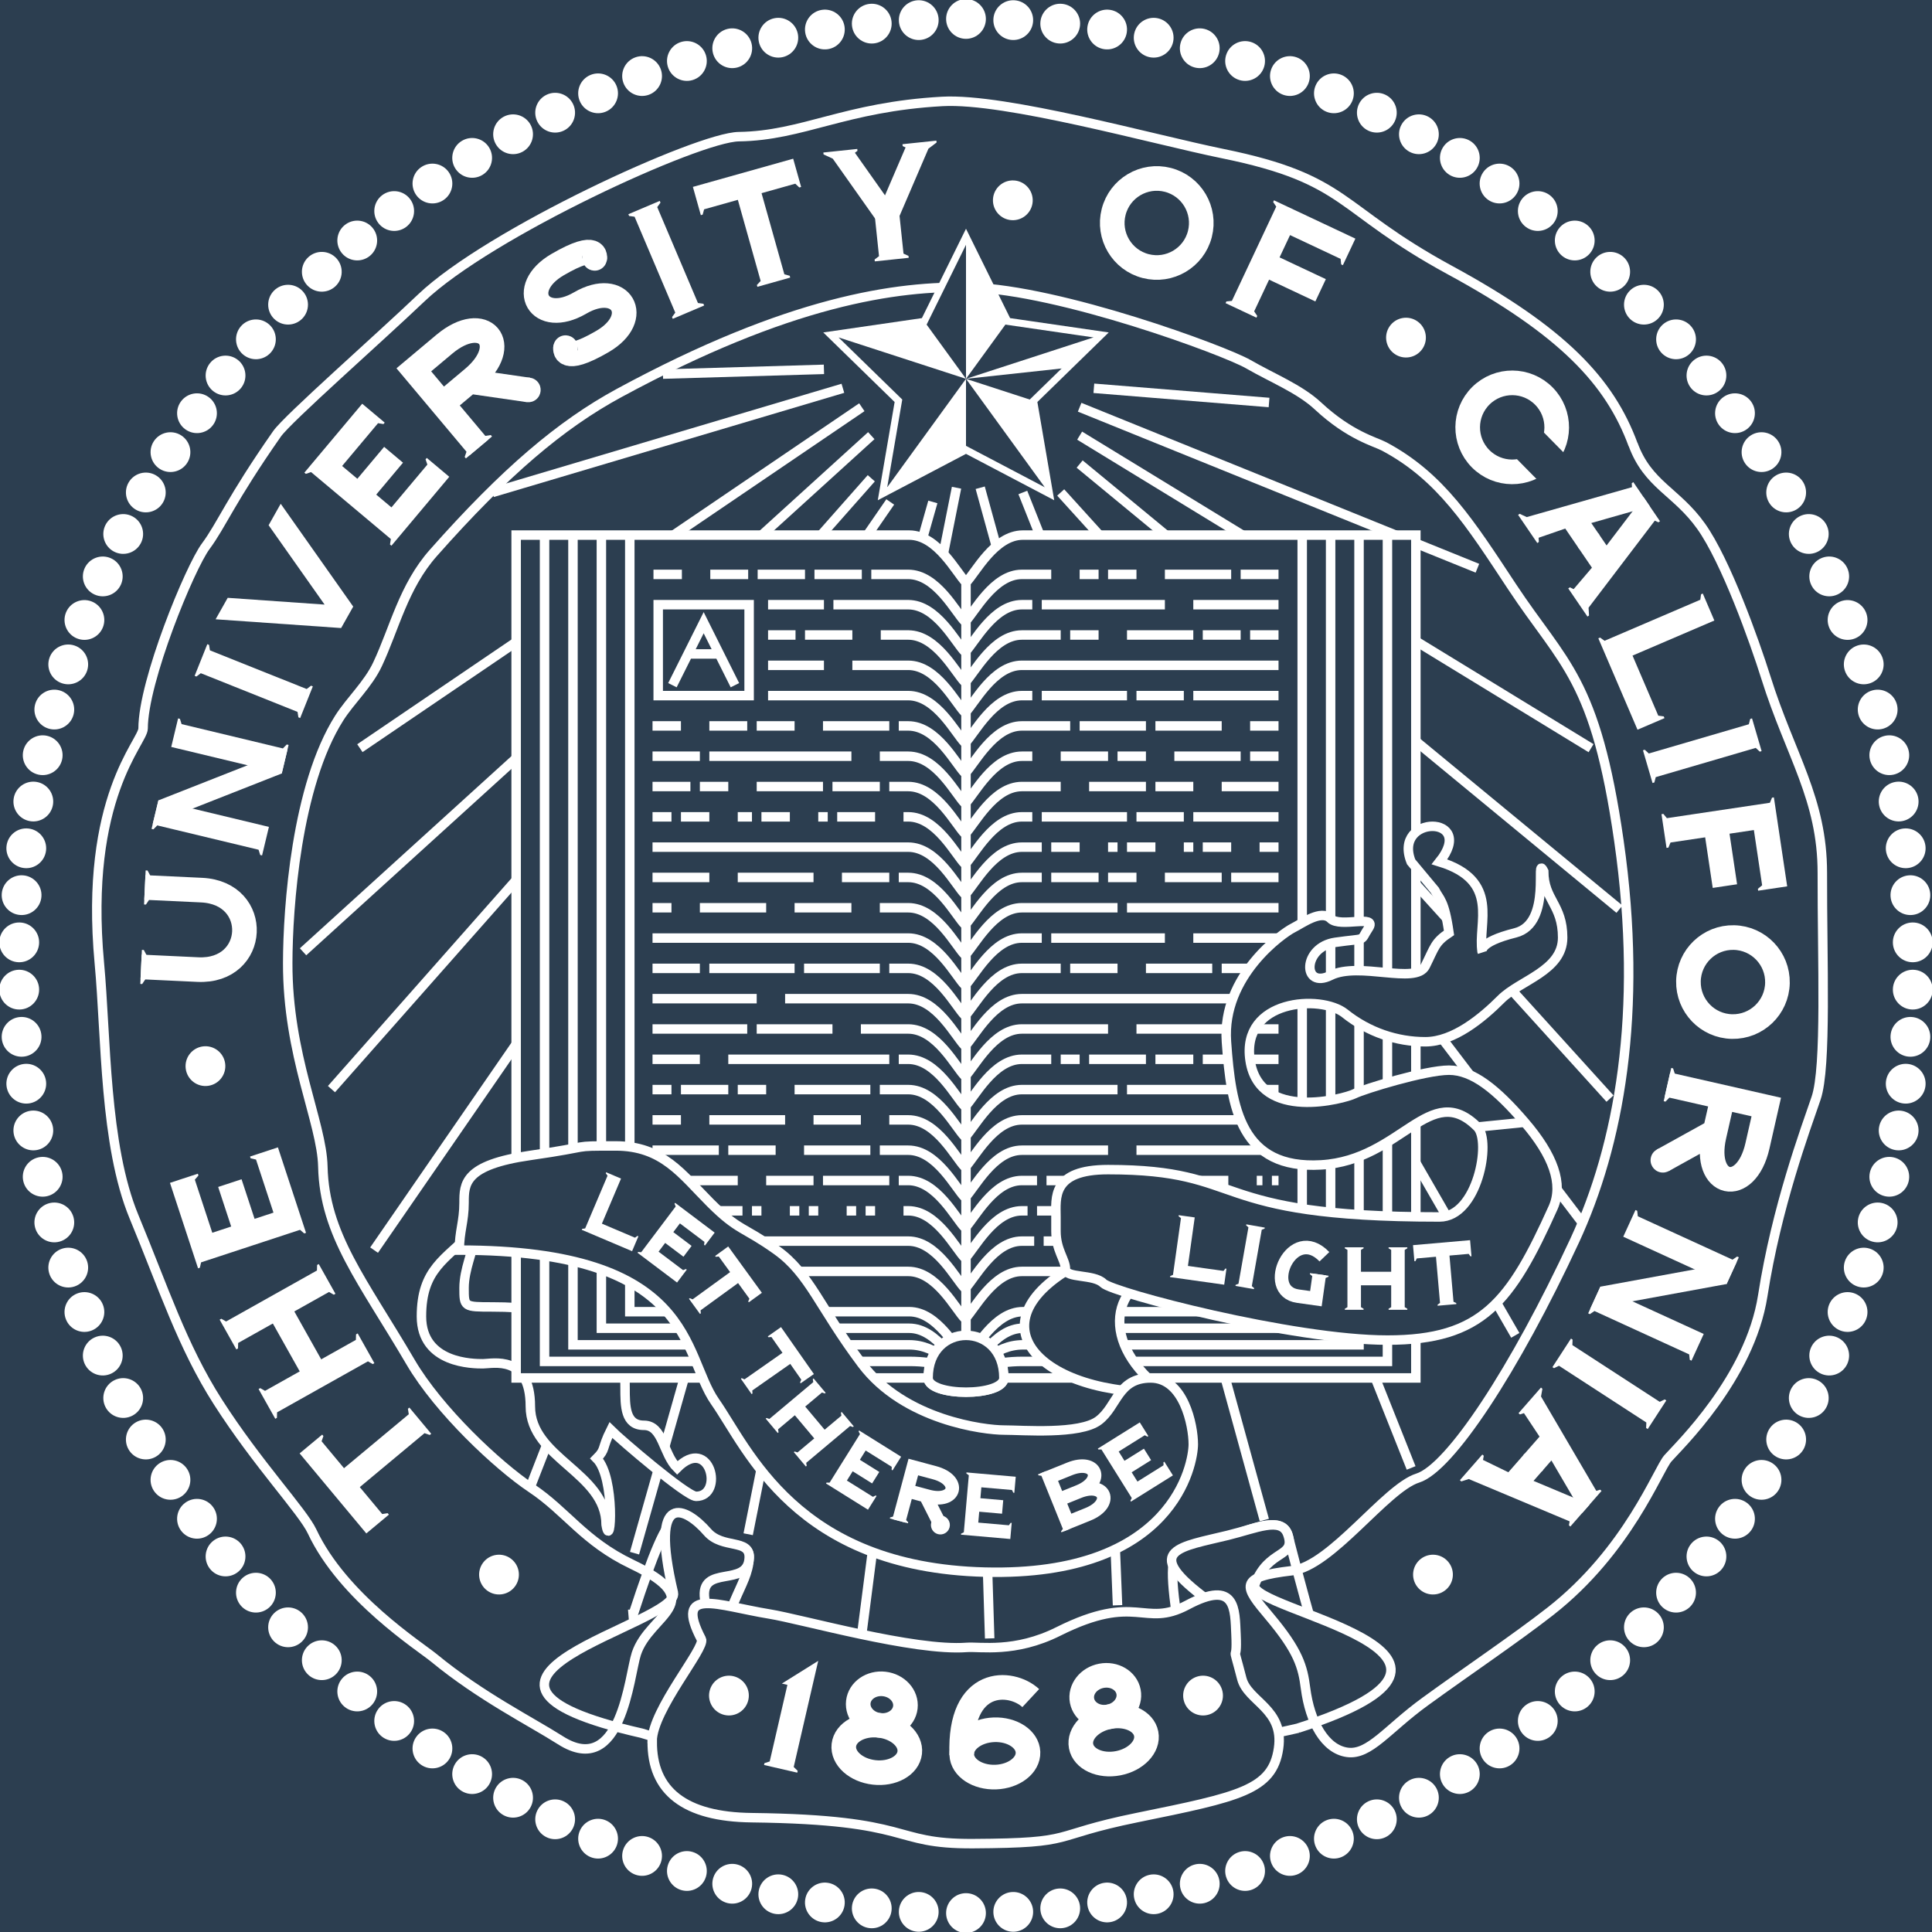 <?xml version="1.0" encoding="UTF-8"?>
<svg width="204px" height="204px" viewBox="0 0 204 204" version="1.1" xmlns="http://www.w3.org/2000/svg" xmlns:xlink="http://www.w3.org/1999/xlink">
    <title>Artboard</title>
    <g id="Artboard" stroke="none" stroke-width="1" fill="none" fill-rule="evenodd">
        <rect fill="#2C3E50" x="0" y="0" width="204" height="204"></rect>
        <g id="The_University_of_California_1868" transform="translate(-0.121, -0.1)">
            <path d="M102.121,202.1 C157.349,202.1 202.121,157.328 202.121,102.1 C202.121,96.423 201.648,90.857 200.739,85.439 C192.807,38.141 151.673,2.1 102.121,2.1 C46.892,2.1 2.121,46.872 2.121,102.1 C2.121,157.328 46.892,202.1 102.121,202.1 Z" id="Oval" fill-opacity="0" fill="#FFFFFF" fill-rule="nonzero"></path>
            <circle id="Oval" fill="#FFFFFF" fill-rule="nonzero" cx="102.121" cy="202.1" r="2.1"></circle>
            <circle id="Oval" fill="#FFFFFF" fill-rule="nonzero" transform="translate(97.131, 201.975) rotate(2.86) translate(-97.131, -201.975) " cx="97.131" cy="201.975" r="2.1"></circle>
            <circle id="Oval" fill="#FFFFFF" fill-rule="nonzero" transform="translate(92.171, 201.604) rotate(5.71) translate(-92.171, -201.604) " cx="92.171" cy="201.604" r="2.1"></circle>
            <circle id="Oval" fill="#FFFFFF" fill-rule="nonzero" transform="translate(87.219, 200.983) rotate(8.57) translate(-87.219, -200.983) " cx="87.219" cy="200.983" r="2.1"></circle>
            <circle id="Oval" fill="#FFFFFF" fill-rule="nonzero" transform="translate(82.304, 200.117) rotate(11.43) translate(-82.304, -200.117) " cx="82.304" cy="200.117" r="2.1"></circle>
            <circle id="Oval" fill="#FFFFFF" fill-rule="nonzero" transform="translate(77.438, 199.006) rotate(14.29) translate(-77.438, -199.006) " cx="77.438" cy="199.006" r="2.1"></circle>
            <circle id="Oval" fill="#FFFFFF" fill-rule="nonzero" transform="translate(72.65, 197.659) rotate(17.14) translate(-72.65, -197.659) " cx="72.65" cy="197.659" r="2.1"></circle>
            <circle id="Oval" fill="#FFFFFF" fill-rule="nonzero" transform="translate(67.919, 196.069) rotate(20) translate(-67.919, -196.069) " cx="67.919" cy="196.069" r="2.1"></circle>
            <circle id="Oval" fill="#FFFFFF" fill-rule="nonzero" transform="translate(63.273, 194.246) rotate(22.86) translate(-63.273, -194.246) " cx="63.273" cy="194.246" r="2.1"></circle>
            <circle id="Oval" fill="#FFFFFF" fill-rule="nonzero" transform="translate(58.739, 192.2) rotate(25.71) translate(-58.739, -192.2) " cx="58.739" cy="192.2" r="2.1"></circle>
            <circle id="Oval" fill="#FFFFFF" fill-rule="nonzero" transform="translate(54.297, 189.923) rotate(28.57) translate(-54.297, -189.923) " cx="54.297" cy="189.923" r="2.1"></circle>
            <circle id="Oval" fill="#FFFFFF" fill-rule="nonzero" transform="translate(49.975, 187.428) rotate(31.43) translate(-49.975, -187.428) " cx="49.975" cy="187.428" r="2.1"></circle>
            <circle id="Oval" fill="#FFFFFF" fill-rule="nonzero" transform="translate(45.782, 184.72) rotate(34.29) translate(-45.782, -184.72) " cx="45.782" cy="184.72" r="2.1"></circle>
            <circle id="Oval" fill="#FFFFFF" fill-rule="nonzero" transform="translate(41.744, 181.816) rotate(37.14) translate(-41.744, -181.816) " cx="41.744" cy="181.816" r="2.1"></circle>
            <circle id="Oval" fill="#FFFFFF" fill-rule="nonzero" transform="translate(37.842, 178.704) rotate(40) translate(-37.842, -178.704) " cx="37.842" cy="178.704" r="2.1"></circle>
            <circle id="Oval" fill="#FFFFFF" fill-rule="nonzero" transform="translate(34.1, 175.402) rotate(42.86) translate(-34.1, -175.402) " cx="34.1" cy="175.402" r="2.1"></circle>
            <circle id="Oval" fill="#FFFFFF" fill-rule="nonzero" transform="translate(30.539, 171.929) rotate(45.71) translate(-30.539, -171.929) " cx="30.539" cy="171.929" r="2.1"></circle>
            <circle id="Oval" fill="#FFFFFF" fill-rule="nonzero" transform="translate(27.144, 168.27) rotate(48.57) translate(-27.144, -168.27) " cx="27.144" cy="168.27" r="2.1"></circle>
            <circle id="Oval" fill="#FFFFFF" fill-rule="nonzero" transform="translate(23.936, 164.447) rotate(51.43) translate(-23.936, -164.447) " cx="23.936" cy="164.447" r="2.1"></circle>
            <circle id="Oval" fill="#FFFFFF" fill-rule="nonzero" transform="translate(20.922, 160.468) rotate(54.29) translate(-20.922, -160.468) " cx="20.922" cy="160.468" r="2.1"></circle>
            <circle id="Oval" fill="#FFFFFF" fill-rule="nonzero" transform="translate(18.121, 156.359) rotate(57.14) translate(-18.121, -156.359) " cx="18.121" cy="156.359" r="2.1"></circle>
            <circle id="Oval" fill="#FFFFFF" fill-rule="nonzero" transform="translate(15.518, 152.1) rotate(60) translate(-15.518, -152.1) " cx="15.518" cy="152.1" r="2.1"></circle>
            <circle id="Oval" fill="#FFFFFF" fill-rule="nonzero" transform="translate(13.131, 147.717) rotate(62.86) translate(-13.131, -147.717) " cx="13.131" cy="147.717" r="2.1"></circle>
            <circle id="Oval" fill="#FFFFFF" fill-rule="nonzero" transform="translate(10.973, 143.236) rotate(65.71) translate(-10.973, -143.236) " cx="10.973" cy="143.236" r="2.1"></circle>
            <circle id="Oval" fill="#FFFFFF" fill-rule="nonzero" transform="translate(9.034, 138.636) rotate(68.57) translate(-9.034, -138.636) " cx="9.034" cy="138.636" r="2.1"></circle>
            <circle id="Oval" fill="#FFFFFF" fill-rule="nonzero" transform="translate(7.327, 133.946) rotate(71.43) translate(-7.327, -133.946) " cx="7.327" cy="133.946" r="2.1"></circle>
            <circle id="Oval" fill="#FFFFFF" fill-rule="nonzero" transform="translate(5.856, 129.177) rotate(74.29) translate(-5.856, -129.177) " cx="5.856" cy="129.177" r="2.1"></circle>
            <circle id="Oval" fill="#FFFFFF" fill-rule="nonzero" transform="translate(4.629, 124.357) rotate(77.14) translate(-4.629, -124.357) " cx="4.629" cy="124.357" r="2.1"></circle>
            <circle id="Oval" fill="#FFFFFF" fill-rule="nonzero" transform="translate(3.64, 119.465) rotate(80) translate(-3.64, -119.465) " cx="3.64" cy="119.465" r="2.1"></circle>
            <circle id="Oval" fill="#FFFFFF" fill-rule="nonzero" transform="translate(2.896, 114.529) rotate(82.86) translate(-2.896, -114.529) " cx="2.896" cy="114.529" r="2.1"></circle>
            <circle id="Oval" fill="#FFFFFF" fill-rule="nonzero" transform="translate(2.401, 109.58) rotate(85.71) translate(-2.401, -109.58) " cx="2.401" cy="109.58" r="2.1"></circle>
            <circle id="Oval" fill="#FFFFFF" fill-rule="nonzero" transform="translate(2.152, 104.596) rotate(88.57) translate(-2.152, -104.596) " cx="2.152" cy="104.596" r="2.1"></circle>
            <circle id="Oval" fill="#FFFFFF" fill-rule="nonzero" transform="translate(2.152, 99.604) rotate(91.43) translate(-2.152, -99.604) " cx="2.152" cy="99.604" r="2.1"></circle>
            <circle id="Oval" fill="#FFFFFF" fill-rule="nonzero" transform="translate(2.401, 94.62) rotate(94.29) translate(-2.401, -94.62) " cx="2.401" cy="94.62" r="2.1"></circle>
            <circle id="Oval" fill="#FFFFFF" fill-rule="nonzero" transform="translate(2.896, 89.671) rotate(97.14) translate(-2.896, -89.671) " cx="2.896" cy="89.671" r="2.1"></circle>
            <circle id="Oval" fill="#FFFFFF" fill-rule="nonzero" transform="translate(3.64, 84.735) rotate(100) translate(-3.64, -84.735) " cx="3.64" cy="84.735" r="2.1"></circle>
            <circle id="Oval" fill="#FFFFFF" fill-rule="nonzero" transform="translate(4.629, 79.843) rotate(102.86) translate(-4.629, -79.843) " cx="4.629" cy="79.843" r="2.1"></circle>
            <circle id="Oval" fill="#FFFFFF" fill-rule="nonzero" transform="translate(5.856, 75.023) rotate(105.71) translate(-5.856, -75.023) " cx="5.856" cy="75.023" r="2.1"></circle>
            <circle id="Oval" fill="#FFFFFF" fill-rule="nonzero" transform="translate(7.327, 70.254) rotate(108.57) translate(-7.327, -70.254) " cx="7.327" cy="70.254" r="2.1"></circle>
            <circle id="Oval" fill="#FFFFFF" fill-rule="nonzero" transform="translate(9.034, 65.564) rotate(111.43) translate(-9.034, -65.564) " cx="9.034" cy="65.564" r="2.1"></circle>
            <circle id="Oval" fill="#FFFFFF" fill-rule="nonzero" transform="translate(10.973, 60.964) rotate(114.29) translate(-10.973, -60.964) " cx="10.973" cy="60.964" r="2.1"></circle>
            <circle id="Oval" fill="#FFFFFF" fill-rule="nonzero" transform="translate(13.131, 56.483) rotate(117.14) translate(-13.131, -56.483) " cx="13.131" cy="56.483" r="2.1"></circle>
            <circle id="Oval" fill="#FFFFFF" fill-rule="nonzero" transform="translate(15.518, 52.1) rotate(120) translate(-15.518, -52.1) " cx="15.518" cy="52.1" r="2.1"></circle>
            <circle id="Oval" fill="#FFFFFF" fill-rule="nonzero" transform="translate(18.121, 47.841) rotate(122.86) translate(-18.121, -47.841) " cx="18.121" cy="47.841" r="2.1"></circle>
            <circle id="Oval" fill="#FFFFFF" fill-rule="nonzero" transform="translate(20.922, 43.732) rotate(125.71) translate(-20.922, -43.732) " cx="20.922" cy="43.732" r="2.1"></circle>
            <circle id="Oval" fill="#FFFFFF" fill-rule="nonzero" transform="translate(23.936, 39.753) rotate(128.57) translate(-23.936, -39.753) " cx="23.936" cy="39.753" r="2.1"></circle>
            <circle id="Oval" fill="#FFFFFF" fill-rule="nonzero" transform="translate(27.144, 35.93) rotate(131.43) translate(-27.144, -35.93) " cx="27.144" cy="35.93" r="2.1"></circle>
            <circle id="Oval" fill="#FFFFFF" fill-rule="nonzero" transform="translate(30.539, 32.271) rotate(134.29) translate(-30.539, -32.271) " cx="30.539" cy="32.271" r="2.1"></circle>
            <circle id="Oval" fill="#FFFFFF" fill-rule="nonzero" transform="translate(34.1, 28.798) rotate(137.14) translate(-34.1, -28.798) " cx="34.1" cy="28.798" r="2.1"></circle>
            <circle id="Oval" fill="#FFFFFF" fill-rule="nonzero" transform="translate(37.842, 25.496) rotate(140) translate(-37.842, -25.496) " cx="37.842" cy="25.496" r="2.1"></circle>
            <circle id="Oval" fill="#FFFFFF" fill-rule="nonzero" transform="translate(41.744, 22.384) rotate(142.86) translate(-41.744, -22.384) " cx="41.744" cy="22.384" r="2.1"></circle>
            <circle id="Oval" fill="#FFFFFF" fill-rule="nonzero" transform="translate(45.782, 19.48) rotate(145.71) translate(-45.782, -19.48) " cx="45.782" cy="19.48" r="2.1"></circle>
            <circle id="Oval" fill="#FFFFFF" fill-rule="nonzero" transform="translate(49.975, 16.772) rotate(148.57) translate(-49.975, -16.772) " cx="49.975" cy="16.772" r="2.1"></circle>
            <circle id="Oval" fill="#FFFFFF" fill-rule="nonzero" transform="translate(54.297, 14.277) rotate(151.43) translate(-54.297, -14.277) " cx="54.297" cy="14.277" r="2.1"></circle>
            <circle id="Oval" fill="#FFFFFF" fill-rule="nonzero" transform="translate(58.739, 12) rotate(154.29) translate(-58.739, -12) " cx="58.739" cy="12" r="2.1"></circle>
            <circle id="Oval" fill="#FFFFFF" fill-rule="nonzero" transform="translate(63.273, 9.954) rotate(157.14) translate(-63.273, -9.954) " cx="63.273" cy="9.954" r="2.1"></circle>
            <circle id="Oval" fill="#FFFFFF" fill-rule="nonzero" transform="translate(67.919, 8.131) rotate(160) translate(-67.919, -8.131) " cx="67.919" cy="8.131" r="2.1"></circle>
            <circle id="Oval" fill="#FFFFFF" fill-rule="nonzero" transform="translate(72.65, 6.541) rotate(162.86) translate(-72.65, -6.541) " cx="72.65" cy="6.541" r="2.1"></circle>
            <circle id="Oval" fill="#FFFFFF" fill-rule="nonzero" transform="translate(77.438, 5.194) rotate(165.71) translate(-77.438, -5.194) " cx="77.438" cy="5.194" r="2.1"></circle>
            <circle id="Oval" fill="#FFFFFF" fill-rule="nonzero" transform="translate(82.304, 4.083) rotate(168.57) translate(-82.304, -4.083) " cx="82.304" cy="4.083" r="2.1"></circle>
            <circle id="Oval" fill="#FFFFFF" fill-rule="nonzero" transform="translate(87.219, 3.217) rotate(171.43) translate(-87.219, -3.217) " cx="87.219" cy="3.217" r="2.1"></circle>
            <circle id="Oval" fill="#FFFFFF" fill-rule="nonzero" transform="translate(92.171, 2.596) rotate(174.29) translate(-92.171, -2.596) " cx="92.171" cy="2.596" r="2.1"></circle>
            <circle id="Oval" fill="#FFFFFF" fill-rule="nonzero" transform="translate(97.131, 2.225) rotate(177.14) translate(-97.131, -2.225) " cx="97.131" cy="2.225" r="2.1"></circle>
            <circle id="Oval" fill="#FFFFFF" fill-rule="nonzero" transform="translate(102.121, 2.1) rotate(180) translate(-102.121, -2.1) " cx="102.121" cy="2.1" r="2.1"></circle>
            <circle id="Oval" fill="#FFFFFF" fill-rule="nonzero" transform="translate(107.11, 2.225) rotate(-177.14) translate(-107.11, -2.225) " cx="107.11" cy="2.225" r="2.1"></circle>
            <circle id="Oval" fill="#FFFFFF" fill-rule="nonzero" transform="translate(112.07, 2.596) rotate(-174.29) translate(-112.07, -2.596) " cx="112.07" cy="2.596" r="2.1"></circle>
            <circle id="Oval" fill="#FFFFFF" fill-rule="nonzero" transform="translate(117.022, 3.217) rotate(-171.43) translate(-117.022, -3.217) " cx="117.022" cy="3.217" r="2.1"></circle>
            <circle id="Oval" fill="#FFFFFF" fill-rule="nonzero" transform="translate(121.938, 4.083) rotate(-168.57) translate(-121.938, -4.083) " cx="121.938" cy="4.083" r="2.1"></circle>
            <circle id="Oval" fill="#FFFFFF" fill-rule="nonzero" transform="translate(126.804, 5.194) rotate(-165.71) translate(-126.804, -5.194) " cx="126.804" cy="5.194" r="2.1"></circle>
            <circle id="Oval" fill="#FFFFFF" fill-rule="nonzero" transform="translate(131.591, 6.541) rotate(-162.86) translate(-131.591, -6.541) " cx="131.591" cy="6.541" r="2.1"></circle>
            <circle id="Oval" fill="#FFFFFF" fill-rule="nonzero" transform="translate(136.323, 8.131) rotate(-160) translate(-136.323, -8.131) " cx="136.323" cy="8.131" r="2.1"></circle>
            <circle id="Oval" fill="#FFFFFF" fill-rule="nonzero" transform="translate(140.969, 9.954) rotate(-157.14) translate(-140.969, -9.954) " cx="140.969" cy="9.954" r="2.1"></circle>
            <circle id="Oval" fill="#FFFFFF" fill-rule="nonzero" transform="translate(145.502, 12) rotate(-154.29) translate(-145.502, -12) " cx="145.502" cy="12" r="2.1"></circle>
            <circle id="Oval" fill="#FFFFFF" fill-rule="nonzero" transform="translate(149.944, 14.277) rotate(-151.43) translate(-149.944, -14.277) " cx="149.944" cy="14.277" r="2.1"></circle>
            <circle id="Oval" fill="#FFFFFF" fill-rule="nonzero" transform="translate(154.266, 16.772) rotate(-148.57) translate(-154.266, -16.772) " cx="154.266" cy="16.772" r="2.1"></circle>
            <circle id="Oval" fill="#FFFFFF" fill-rule="nonzero" transform="translate(158.459, 19.48) rotate(-145.71) translate(-158.459, -19.48) " cx="158.459" cy="19.48" r="2.1"></circle>
            <circle id="Oval" fill="#FFFFFF" fill-rule="nonzero" transform="translate(162.497, 22.384) rotate(-142.86) translate(-162.497, -22.384) " cx="162.497" cy="22.384" r="2.1"></circle>
            <circle id="Oval" fill="#FFFFFF" fill-rule="nonzero" transform="translate(166.399, 25.496) rotate(-140) translate(-166.399, -25.496) " cx="166.399" cy="25.496" r="2.1"></circle>
            <circle id="Oval" fill="#FFFFFF" fill-rule="nonzero" transform="translate(170.142, 28.798) rotate(-137.14) translate(-170.142, -28.798) " cx="170.142" cy="28.798" r="2.1"></circle>
            <circle id="Oval" fill="#FFFFFF" fill-rule="nonzero" transform="translate(173.702, 32.271) rotate(-134.29) translate(-173.702, -32.271) " cx="173.702" cy="32.271" r="2.1"></circle>
            <circle id="Oval" fill="#FFFFFF" fill-rule="nonzero" transform="translate(177.097, 35.93) rotate(-131.43) translate(-177.097, -35.93) " cx="177.097" cy="35.93" r="2.1"></circle>
            <circle id="Oval" fill="#FFFFFF" fill-rule="nonzero" transform="translate(180.305, 39.753) rotate(-128.57) translate(-180.305, -39.753) " cx="180.305" cy="39.753" r="2.1"></circle>
            <circle id="Oval" fill="#FFFFFF" fill-rule="nonzero" transform="translate(183.319, 43.732) rotate(-125.71) translate(-183.319, -43.732) " cx="183.319" cy="43.732" r="2.1"></circle>
            <circle id="Oval" fill="#FFFFFF" fill-rule="nonzero" transform="translate(186.12, 47.841) rotate(-122.86) translate(-186.12, -47.841) " cx="186.12" cy="47.841" r="2.1"></circle>
            <circle id="Oval" fill="#FFFFFF" fill-rule="nonzero" transform="translate(188.723, 52.1) rotate(-120) translate(-188.723, -52.1) " cx="188.723" cy="52.1" r="2.1"></circle>
            <circle id="Oval" fill="#FFFFFF" fill-rule="nonzero" transform="translate(191.11, 56.483) rotate(-117.14) translate(-191.11, -56.483) " cx="191.11" cy="56.483" r="2.1"></circle>
            <circle id="Oval" fill="#FFFFFF" fill-rule="nonzero" transform="translate(193.268, 60.964) rotate(-114.29) translate(-193.268, -60.964) " cx="193.268" cy="60.964" r="2.1"></circle>
            <circle id="Oval" fill="#FFFFFF" fill-rule="nonzero" transform="translate(195.207, 65.564) rotate(-111.43) translate(-195.207, -65.564) " cx="195.207" cy="65.564" r="2.1"></circle>
            <circle id="Oval" fill="#FFFFFF" fill-rule="nonzero" transform="translate(196.914, 70.254) rotate(-108.57) translate(-196.914, -70.254) " cx="196.914" cy="70.254" r="2.1"></circle>
            <circle id="Oval" fill="#FFFFFF" fill-rule="nonzero" transform="translate(198.385, 75.023) rotate(-105.71) translate(-198.385, -75.023) " cx="198.385" cy="75.023" r="2.1"></circle>
            <circle id="Oval" fill="#FFFFFF" fill-rule="nonzero" transform="translate(199.612, 79.843) rotate(-102.86) translate(-199.612, -79.843) " cx="199.612" cy="79.843" r="2.1"></circle>
            <circle id="Oval" fill="#FFFFFF" fill-rule="nonzero" transform="translate(200.601, 84.735) rotate(-100) translate(-200.601, -84.735) " cx="200.601" cy="84.735" r="2.1"></circle>
            <circle id="Oval" fill="#FFFFFF" fill-rule="nonzero" transform="translate(201.345, 89.671) rotate(-97.14) translate(-201.345, -89.671) " cx="201.345" cy="89.671" r="2.1"></circle>
            <circle id="Oval" fill="#FFFFFF" fill-rule="nonzero" transform="translate(201.84, 94.62) rotate(-94.29) translate(-201.84, -94.62) " cx="201.84" cy="94.62" r="2.1"></circle>
            <circle id="Oval" fill="#FFFFFF" fill-rule="nonzero" transform="translate(202.089, 99.604) rotate(-91.43) translate(-202.089, -99.604) " cx="202.089" cy="99.604" r="2.1"></circle>
            <circle id="Oval" fill="#FFFFFF" fill-rule="nonzero" transform="translate(202.089, 104.596) rotate(-88.57) translate(-202.089, -104.596) " cx="202.089" cy="104.596" r="2.1"></circle>
            <circle id="Oval" fill="#FFFFFF" fill-rule="nonzero" transform="translate(201.84, 109.58) rotate(-85.71) translate(-201.84, -109.58) " cx="201.84" cy="109.58" r="2.1"></circle>
            <circle id="Oval" fill="#FFFFFF" fill-rule="nonzero" transform="translate(201.345, 114.529) rotate(-82.86) translate(-201.345, -114.529) " cx="201.345" cy="114.529" r="2.1"></circle>
            <circle id="Oval" fill="#FFFFFF" fill-rule="nonzero" transform="translate(200.601, 119.465) rotate(-80) translate(-200.601, -119.465) " cx="200.601" cy="119.465" r="2.1"></circle>
            <circle id="Oval" fill="#FFFFFF" fill-rule="nonzero" transform="translate(199.612, 124.357) rotate(-77.14) translate(-199.612, -124.357) " cx="199.612" cy="124.357" r="2.1"></circle>
            <circle id="Oval" fill="#FFFFFF" fill-rule="nonzero" transform="translate(198.385, 129.177) rotate(-74.29) translate(-198.385, -129.177) " cx="198.385" cy="129.177" r="2.1"></circle>
            <circle id="Oval" fill="#FFFFFF" fill-rule="nonzero" transform="translate(196.914, 133.946) rotate(-71.43) translate(-196.914, -133.946) " cx="196.914" cy="133.946" r="2.1"></circle>
            <circle id="Oval" fill="#FFFFFF" fill-rule="nonzero" transform="translate(195.207, 138.636) rotate(-68.57) translate(-195.207, -138.636) " cx="195.207" cy="138.636" r="2.1"></circle>
            <circle id="Oval" fill="#FFFFFF" fill-rule="nonzero" transform="translate(193.268, 143.236) rotate(-65.71) translate(-193.268, -143.236) " cx="193.268" cy="143.236" r="2.1"></circle>
            <circle id="Oval" fill="#FFFFFF" fill-rule="nonzero" transform="translate(191.11, 147.717) rotate(-62.86) translate(-191.11, -147.717) " cx="191.11" cy="147.717" r="2.1"></circle>
            <circle id="Oval" fill="#FFFFFF" fill-rule="nonzero" transform="translate(188.723, 152.1) rotate(-60) translate(-188.723, -152.1) " cx="188.723" cy="152.1" r="2.1"></circle>
            <circle id="Oval" fill="#FFFFFF" fill-rule="nonzero" transform="translate(186.12, 156.359) rotate(-57.14) translate(-186.12, -156.359) " cx="186.12" cy="156.359" r="2.1"></circle>
            <circle id="Oval" fill="#FFFFFF" fill-rule="nonzero" transform="translate(183.319, 160.468) rotate(-54.29) translate(-183.319, -160.468) " cx="183.319" cy="160.468" r="2.1"></circle>
            <circle id="Oval" fill="#FFFFFF" fill-rule="nonzero" transform="translate(180.305, 164.447) rotate(-51.43) translate(-180.305, -164.447) " cx="180.305" cy="164.447" r="2.1"></circle>
            <circle id="Oval" fill="#FFFFFF" fill-rule="nonzero" transform="translate(177.097, 168.27) rotate(-48.57) translate(-177.097, -168.27) " cx="177.097" cy="168.27" r="2.1"></circle>
            <circle id="Oval" fill="#FFFFFF" fill-rule="nonzero" transform="translate(173.702, 171.929) rotate(-45.71) translate(-173.702, -171.929) " cx="173.702" cy="171.929" r="2.1"></circle>
            <circle id="Oval" fill="#FFFFFF" fill-rule="nonzero" transform="translate(170.142, 175.402) rotate(-42.86) translate(-170.142, -175.402) " cx="170.142" cy="175.402" r="2.1"></circle>
            <circle id="Oval" fill="#FFFFFF" fill-rule="nonzero" transform="translate(166.399, 178.704) rotate(-40) translate(-166.399, -178.704) " cx="166.399" cy="178.704" r="2.1"></circle>
            <circle id="Oval" fill="#FFFFFF" fill-rule="nonzero" transform="translate(162.497, 181.816) rotate(-37.14) translate(-162.497, -181.816) " cx="162.497" cy="181.816" r="2.1"></circle>
            <circle id="Oval" fill="#FFFFFF" fill-rule="nonzero" transform="translate(158.459, 184.72) rotate(-34.29) translate(-158.459, -184.72) " cx="158.459" cy="184.72" r="2.1"></circle>
            <circle id="Oval" fill="#FFFFFF" fill-rule="nonzero" transform="translate(154.266, 187.428) rotate(-31.43) translate(-154.266, -187.428) " cx="154.266" cy="187.428" r="2.1"></circle>
            <circle id="Oval" fill="#FFFFFF" fill-rule="nonzero" transform="translate(149.944, 189.923) rotate(-28.57) translate(-149.944, -189.923) " cx="149.944" cy="189.923" r="2.1"></circle>
            <circle id="Oval" fill="#FFFFFF" fill-rule="nonzero" transform="translate(145.502, 192.2) rotate(-25.71) translate(-145.502, -192.2) " cx="145.502" cy="192.2" r="2.1"></circle>
            <circle id="Oval" fill="#FFFFFF" fill-rule="nonzero" transform="translate(140.969, 194.246) rotate(-22.86) translate(-140.969, -194.246) " cx="140.969" cy="194.246" r="2.1"></circle>
            <circle id="Oval" fill="#FFFFFF" fill-rule="nonzero" transform="translate(136.323, 196.069) rotate(-20) translate(-136.323, -196.069) " cx="136.323" cy="196.069" r="2.1"></circle>
            <circle id="Oval" fill="#FFFFFF" fill-rule="nonzero" transform="translate(131.591, 197.659) rotate(-17.14) translate(-131.591, -197.659) " cx="131.591" cy="197.659" r="2.1"></circle>
            <circle id="Oval" fill="#FFFFFF" fill-rule="nonzero" transform="translate(126.804, 199.006) rotate(-14.29) translate(-126.804, -199.006) " cx="126.804" cy="199.006" r="2.1"></circle>
            <circle id="Oval" fill="#FFFFFF" fill-rule="nonzero" transform="translate(121.938, 200.117) rotate(-11.43) translate(-121.938, -200.117) " cx="121.938" cy="200.117" r="2.1"></circle>
            <circle id="Oval" fill="#FFFFFF" fill-rule="nonzero" transform="translate(117.022, 200.983) rotate(-8.57) translate(-117.022, -200.983) " cx="117.022" cy="200.983" r="2.1"></circle>
            <circle id="Oval" fill="#FFFFFF" fill-rule="nonzero" transform="translate(112.07, 201.604) rotate(-5.71) translate(-112.07, -201.604) " cx="112.07" cy="201.604" r="2.1"></circle>
            <circle id="Oval" fill="#FFFFFF" fill-rule="nonzero" transform="translate(107.11, 201.975) rotate(-2.86) translate(-107.11, -201.975) " cx="107.11" cy="201.975" r="2.1"></circle>
            <line x1="87.121" y1="39.1" x2="70.121" y2="39.6" id="Path" stroke="#FFFFFF" fill="#FFFFFF" fill-rule="nonzero"></line>
            <line x1="89.121" y1="41.1" x2="52.121" y2="52.1" id="Path" stroke="#FFFFFF" fill="#FFFFFF" fill-rule="nonzero"></line>
            <line x1="91.121" y1="43.1" x2="38.121" y2="79.1" id="Path" stroke="#FFFFFF" fill="#FFFFFF" fill-rule="nonzero"></line>
            <line x1="92.121" y1="46.1" x2="32.121" y2="100.6" id="Path" stroke="#FFFFFF" fill="#FFFFFF" fill-rule="nonzero"></line>
            <line x1="92.121" y1="50.6" x2="35.121" y2="115.1" id="Path" stroke="#FFFFFF" fill="#FFFFFF" fill-rule="nonzero"></line>
            <line x1="94.121" y1="53.1" x2="39.621" y2="132.1" id="Path" stroke="#FFFFFF" fill="#FFFFFF" fill-rule="nonzero"></line>
            <line x1="95.121" y1="57.1" x2="56.121" y2="157.1" id="Path" stroke="#FFFFFF" fill="#FFFFFF" fill-rule="nonzero"></line>
            <line x1="98.621" y1="53.1" x2="67.121" y2="164.1" id="Path" stroke="#FFFFFF" fill="#FFFFFF" fill-rule="nonzero"></line>
            <line x1="101.121" y1="51.6" x2="79.121" y2="162.1" id="Path" stroke="#FFFFFF" fill="#FFFFFF" fill-rule="nonzero"></line>
            <line x1="93.121" y1="157.1" x2="91.121" y2="172.6" id="Path" stroke="#FFFFFF" fill="#FFFFFF" fill-rule="nonzero"></line>
            <line x1="115.621" y1="41.1" x2="134.121" y2="42.6" id="Path" stroke="#FFFFFF" fill="#FFFFFF" fill-rule="nonzero"></line>
            <line x1="114.121" y1="43.1" x2="156.121" y2="60.1" id="Path" stroke="#FFFFFF" fill="#FFFFFF" fill-rule="nonzero"></line>
            <line x1="114.121" y1="46.1" x2="168.121" y2="79.1" id="Path" stroke="#FFFFFF" fill="#FFFFFF" fill-rule="nonzero"></line>
            <line x1="114.121" y1="49.1" x2="171.121" y2="96.1" id="Path" stroke="#FFFFFF" fill="#FFFFFF" fill-rule="nonzero"></line>
            <line x1="112.121" y1="52.1" x2="170.121" y2="116.1" id="Path" stroke="#FFFFFF" fill="#FFFFFF" fill-rule="nonzero"></line>
            <line x1="116.121" y1="62.1" x2="167.121" y2="129.1" id="Path" stroke="#FFFFFF" fill="#FFFFFF" fill-rule="nonzero"></line>
            <line x1="126.121" y1="82.1" x2="160.121" y2="141.1" id="Path" stroke="#FFFFFF" fill="#FFFFFF" fill-rule="nonzero"></line>
            <line x1="108.121" y1="52.1" x2="149.121" y2="155.1" id="Path" stroke="#FFFFFF" fill="#FFFFFF" fill-rule="nonzero"></line>
            <line x1="103.621" y1="51.6" x2="133.621" y2="160.6" id="Path" stroke="#FFFFFF" fill="#FFFFFF" fill-rule="nonzero"></line>
            <line x1="117.621" y1="157.1" x2="118.121" y2="169.6" id="Path" stroke="#FFFFFF" fill="#FFFFFF" fill-rule="nonzero"></line>
            <line x1="104.121" y1="157.1" x2="104.621" y2="173.1" id="Path" stroke="#FFFFFF" fill="#FFFFFF" fill-rule="nonzero"></line>
            <path d="M50.121,130.1 C47.121,133.1 44.621,134.1 44.621,139.1 C44.621,144.1 50.121,144.1 51.121,144.1 C52.121,144.1 56.121,143.1 56.121,148.6 C56.121,154.1 64.121,155.6 64.121,161.1 C64.621,164.1 65.121,156.1 63.121,154.1 C64.121,153.1 63.621,153.1 64.621,151.1 C65.621,152.1 72.621,158.1 73.621,158.1 C76.621,158.1 75.121,151.6 71.621,155.1 C70.121,153.6 70.121,150.6 68.121,150.6 C66.121,150.6 66.121,148.6 66.121,146.6 C66.121,144.6 66.121,138.1 52.121,138.1 C49.121,138.1 49.121,138.1 49.121,136.1 C49.121,134.1 50.121,132.1 50.121,131.1 L50.121,130.1 Z" id="Path" stroke="#FFFFFF" fill="#2C3E50" fill-rule="nonzero"></path>
            <path d="M54.621,56.6 L96.121,56.6 C99.121,56.6 101.121,60.6 102.121,61.6 C103.121,60.6 105.121,56.6 108.121,56.6 L149.621,56.6 L149.621,145.6 L106.121,145.6 C106.121,147.6 98.121,147.6 98.121,145.6 L54.621,145.6 L54.621,56.6 Z" id="Path" stroke="#FFFFFF" fill="#2C3E50" fill-rule="nonzero"></path>
            <path d="M66.621,56.6 L66.621,138.6 L96.121,138.6 C99.121,138.6 101.121,142.6 102.121,143.6 C103.121,142.6 105.121,138.6 108.121,138.6 L137.621,138.6 L137.621,56.6" id="Path" stroke="#FFFFFF"></path>
            <path d="M63.621,56.6 L63.621,140.35 L96.121,140.35 C99.121,140.35 101.121,144.35 102.121,145.35 C103.121,144.35 105.121,140.35 108.121,140.35 L140.621,140.35 L140.621,56.6" id="Path" stroke="#FFFFFF"></path>
            <path d="M60.621,56.6 L60.621,142.1 L96.121,142.1 C99.121,142.1 101.121,144.6 102.121,145.6 C103.121,144.6 105.121,142.1 108.121,142.1 L143.621,142.1 L143.621,56.6" id="Path" stroke="#FFFFFF"></path>
            <path d="M57.621,56.6 L57.621,143.85 L96.121,143.85 C99.121,143.85 101.121,144.6 102.121,145.6 C103.121,144.6 105.121,143.85 108.121,143.85 L146.621,143.85 L146.621,56.6" id="Path" stroke="#FFFFFF"></path>
            <line x1="102.121" y1="61.6" x2="102.121" y2="143.6" id="Path" stroke="#FFFFFF" fill="#FFFFFF" fill-rule="nonzero"></line>
            <path d="M98.121,145.6 C98.121,139.6 106.121,139.6 106.121,145.6 C106.121,147.6 98.121,147.6 98.121,145.6 Z" id="Path" stroke="#FFFFFF" fill="#2C3E50" fill-rule="nonzero"></path>
            <path d="M108.121,60.75 L111.121,60.75 M114.121,60.75 L116.121,60.75 M117.121,60.75 L120.121,60.75 M123.121,60.75 L130.121,60.75 M131.121,60.75 L135.121,60.75 M108.121,63.95 L109.121,63.95 M110.121,63.95 L123.121,63.95 M126.121,63.95 L135.121,63.95 M108.121,67.15 L112.121,67.15 M113.121,67.15 L116.121,67.15 M119.121,67.15 L126.121,67.15 M127.121,67.15 L131.121,67.15 M132.121,67.15 L135.121,67.15 M108.121,70.35 L135.121,70.35 M108.121,73.55 L109.121,73.55 M110.121,73.55 L119.121,73.55 M120.121,73.55 L125.121,73.55 M126.121,73.55 L135.121,73.55 M108.121,76.75 L113.121,76.75 M114.121,76.75 L121.121,76.75 M122.121,76.75 L129.121,76.75 M132.121,76.75 L135.121,76.75 M108.121,79.95 L109.121,79.95 M112.121,79.95 L117.121,79.95 M118.121,79.95 L121.121,79.95 M124.121,79.95 L131.121,79.95 M132.121,79.95 L135.121,79.95 M108.121,83.15 L112.121,83.15 M115.121,83.15 L121.121,83.15 M122.121,83.15 L126.121,83.15 M129.121,83.15 L135.121,83.15 M108.121,86.35 L109.121,86.35 M110.121,86.35 L119.121,86.35 M120.121,86.35 L125.121,86.35 M126.121,86.35 L135.121,86.35 M108.121,89.55 L110.121,89.55 M111.121,89.55 L114.121,89.55 M117.121,89.55 L118.121,89.55 M119.121,89.55 L122.121,89.55 M125.121,89.55 L126.121,89.55 M127.121,89.55 L130.121,89.55 M133.121,89.55 L135.121,89.55 M108.121,92.75 L110.121,92.75 M111.121,92.75 L116.121,92.75 M117.121,92.75 L120.121,92.75 M123.121,92.75 L129.121,92.75 M130.121,92.75 L135.121,92.75 M108.121,95.95 L118.121,95.95 M119.121,95.95 L135.121,95.95 M108.121,99.15 L110.121,99.15 M111.121,99.15 L123.121,99.15 M126.121,99.15 L135.121,99.15 M108.121,102.35 L112.121,102.35 M113.121,102.35 L118.121,102.35 M121.121,102.35 L128.121,102.35 M129.121,102.35 L135.121,102.35 M108.121,105.55 L135.121,105.55 M108.121,108.75 L117.121,108.75 M120.121,108.75 L135.121,108.75 M108.121,111.95 L111.121,111.95 M112.121,111.95 L114.121,111.95 M115.121,111.95 L121.121,111.95 M122.121,111.95 L126.121,111.95 M127.121,111.95 L135.121,111.95 M108.121,115.15 L118.121,115.15 M119.121,115.15 L135.121,115.15 M108.121,118.35 L135.121,118.35 M108.121,121.55 L117.121,121.55 M120.121,121.55 L135.121,121.55 M108.121,124.75 L109.621,124.75 M110.621,124.75 L129.821,124.75 M132.821,124.75 L133.421,124.75 M134.421,124.75 L135.121,124.75 M108.121,127.95 L108.621,127.95 M109.621,127.95 L135.121,127.95 M108.121,131.15 L109.321,131.15 M110.321,131.15 L135.121,131.15 M108.121,134.35 L135.121,134.35 M69.121,60.75 L72.121,60.75 M75.121,60.75 L79.121,60.75 M80.121,60.75 L85.121,60.75 M86.121,60.75 L91.121,60.75 M92.121,60.75 L96.121,60.75 M69.121,63.95 L87.121,63.95 M88.121,63.95 L96.121,63.95 M69.121,67.15 L84.121,67.15 M85.121,67.15 L90.121,67.15 M93.121,67.15 L96.121,67.15 M69.121,70.35 L87.121,70.35 M90.121,70.35 L96.121,70.35 M69.121,73.55 L96.121,73.55 M69.021,76.75 L72.021,76.75 M75.021,76.75 L79.021,76.75 M80.021,76.75 L84.021,76.75 M87.021,76.75 L94.021,76.75 M95.021,76.75 L96.021,76.75 M69.021,79.95 L74.021,79.95 M75.021,79.95 L90.021,79.95 M93.021,79.95 L96.021,79.95 M69.021,83.15 L73.021,83.15 M74.021,83.15 L77.021,83.15 M80.021,83.15 L87.021,83.15 M88.021,83.15 L93.021,83.15 M94.021,83.15 L96.021,83.15 M69.021,86.35 L71.021,86.35 M72.021,86.35 L75.021,86.35 M78.021,86.35 L79.521,86.35 M80.521,86.35 L83.521,86.35 M86.521,86.35 L87.521,86.35 M88.521,86.35 L92.521,86.35 M95.521,86.35 L96.021,86.35 M69.021,89.55 L96.021,89.55 M69.021,92.75 L75.021,92.75 M78.021,92.75 L86.021,92.75 M89.021,92.75 L94.021,92.75 M95.021,92.75 L96.021,92.75 M69.021,95.95 L71.021,95.95 M74.021,95.95 L81.021,95.95 M84.021,95.95 L90.021,95.95 M93.021,95.95 L96.021,95.95 M69.021,99.15 L96.021,99.15 M69.021,102.35 L74.021,102.35 M75.021,102.35 L84.021,102.35 M85.021,102.35 L93.021,102.35 M94.021,102.35 L96.021,102.35 M69.021,105.55 L80.021,105.55 M83.021,105.55 L96.021,105.55 M69.021,108.75 L79.021,108.75 M80.021,108.75 L88.021,108.75 M91.021,108.75 L96.021,108.75 M69.021,111.95 L74.021,111.95 M77.021,111.95 L94.021,111.95 M95.021,111.95 L96.021,111.95 M69.021,115.15 L71.021,115.15 M72.021,115.15 L77.021,115.15 M78.021,115.15 L81.021,115.15 M84.021,115.15 L92.021,115.15 M93.021,115.15 L96.021,115.15 M69.021,118.35 L72.021,118.35 M75.021,118.35 L83.021,118.35 M86.021,118.35 L91.021,118.35 M94.021,118.35 L96.021,118.35 M69.021,121.55 L76.021,121.55 M77.021,121.55 L82.021,121.55 M85.021,121.55 L92.021,121.55 M93.021,121.55 L96.021,121.55 M69.021,124.75 L78.021,124.75 M81.021,124.75 L86.021,124.75 M87.021,124.75 L94.021,124.75 M95.021,124.75 L96.021,124.75 M69.021,127.95 L78.521,127.95 M79.521,127.95 L80.521,127.95 M83.521,127.95 L84.521,127.95 M85.521,127.95 L86.521,127.95 M89.521,127.95 L90.521,127.95 M91.521,127.95 L92.521,127.95 M95.521,127.95 L96.021,127.95 M69.021,131.15 L96.021,131.15 M69.021,134.35 L96.021,134.35 M95.521,60.75 L96.021,60.75 C99.021,60.75 101.021,64.75 102.021,65.75 C103.021,64.75 105.021,60.75 108.021,60.75 L108.521,60.75 M95.521,63.95 L96.021,63.95 C99.021,63.95 101.021,67.95 102.021,68.95 C103.021,67.95 105.021,63.95 108.021,63.95 L108.521,63.95 M95.521,67.15 L96.021,67.15 C99.021,67.15 101.021,71.15 102.021,72.15 C103.021,71.15 105.021,67.15 108.021,67.15 L108.521,67.15 M95.521,70.35 L96.021,70.35 C99.021,70.35 101.021,74.35 102.021,75.35 C103.021,74.35 105.021,70.35 108.021,70.35 L108.521,70.35 M95.521,73.55 L96.021,73.55 C99.021,73.55 101.021,77.55 102.021,78.55 C103.021,77.55 105.021,73.55 108.021,73.55 L108.521,73.55 M95.521,76.75 L96.021,76.75 C99.021,76.75 101.021,80.75 102.021,81.75 C103.021,80.75 105.021,76.75 108.021,76.75 L108.521,76.75 M95.521,79.95 L96.021,79.95 C99.021,79.95 101.021,83.95 102.021,84.95 C103.021,83.95 105.021,79.95 108.021,79.95 L108.521,79.95 M95.521,83.15 L96.021,83.15 C99.021,83.15 101.021,87.15 102.021,88.15 C103.021,87.15 105.021,83.15 108.021,83.15 L108.521,83.15 M95.521,86.35 L96.021,86.35 C99.021,86.35 101.021,90.35 102.021,91.35 C103.021,90.35 105.021,86.35 108.021,86.35 L108.521,86.35 M95.521,89.55 L96.021,89.55 C99.021,89.55 101.021,93.55 102.021,94.55 C103.021,93.55 105.021,89.55 108.021,89.55 L108.521,89.55 M95.521,92.75 L96.021,92.75 C99.021,92.75 101.021,96.75 102.021,97.75 C103.021,96.75 105.021,92.75 108.021,92.75 L108.521,92.75 M95.521,95.95 L96.021,95.95 C99.021,95.95 101.021,99.95 102.021,100.95 C103.021,99.95 105.021,95.95 108.021,95.95 L108.521,95.95 M95.521,99.15 L96.021,99.15 C99.021,99.15 101.021,103.15 102.021,104.15 C103.021,103.15 105.021,99.15 108.021,99.15 L108.521,99.15 M95.521,102.35 L96.021,102.35 C99.021,102.35 101.021,106.35 102.021,107.35 C103.021,106.35 105.021,102.35 108.021,102.35 L108.521,102.35 M95.521,105.55 L96.021,105.55 C99.021,105.55 101.021,109.55 102.021,110.55 C103.021,109.55 105.021,105.55 108.021,105.55 L108.521,105.55 M95.521,108.75 L96.021,108.75 C99.021,108.75 101.021,112.75 102.021,113.75 C103.021,112.75 105.021,108.75 108.021,108.75 L108.521,108.75 M95.521,111.95 L96.021,111.95 C99.021,111.95 101.021,115.95 102.021,116.95 C103.021,115.95 105.021,111.95 108.021,111.95 L108.521,111.95 M95.521,115.15 L96.021,115.15 C99.021,115.15 101.021,119.15 102.021,120.15 C103.021,119.15 105.021,115.15 108.021,115.15 L108.521,115.15 M95.521,118.35 L96.021,118.35 C99.021,118.35 101.021,122.35 102.021,123.35 C103.021,122.35 105.021,118.35 108.021,118.35 L108.521,118.35 M95.521,121.55 L96.021,121.55 C99.021,121.55 101.021,125.55 102.021,126.55 C103.021,125.55 105.021,121.55 108.021,121.55 L108.521,121.55 M95.521,124.75 L96.021,124.75 C99.021,124.75 101.021,128.75 102.021,129.75 C103.021,128.75 105.021,124.75 108.021,124.75 L108.521,124.75 M95.521,127.95 L96.021,127.95 C99.021,127.95 101.021,131.95 102.021,132.95 C103.021,131.95 105.021,127.95 108.021,127.95 L108.521,127.95 M95.521,131.15 L96.021,131.15 C99.021,131.15 101.021,135.15 102.021,136.15 C103.021,135.15 105.021,131.15 108.021,131.15 L108.521,131.15 M95.521,134.35 L96.021,134.35 C99.021,134.35 101.021,138.35 102.021,139.35 C103.021,138.35 105.021,134.35 108.021,134.35 L108.521,134.35" id="Shape" stroke="#FFFFFF"></path>
            <g id="Group" transform="translate(69.621, 63.95)">
                <polygon id="Path" stroke="#2C3E50" stroke-width="4" fill="#2C3E50" fill-rule="nonzero" points="0 -7.10542736e-15 0 9.6 9.6 9.6 9.6 -7.10542736e-15"></polygon>
                <path d="M0,-7.10542736e-15 L0,9.6 L9.6,9.6 L9.6,-7.10542736e-15 L0,-7.10542736e-15 Z M1.5,8.5 L4.8,1.9 L8.1,8.5 M3.15,5.2 L6.45,5.2" id="Shape" stroke="#FFFFFF"></path>
            </g>
            <path d="M123.121,147.1 C116.121,142.1 117.121,135.1 124.121,134.1 L117.121,132.1 C102.121,138.1 108.121,146.6 121.121,147.1 L123.121,147.1 Z" id="Path" stroke="#FFFFFF" fill="#2C3E50" fill-rule="nonzero"></path>
            <path d="M65.121,121.1 C70.121,121.1 72.121,124.1 75.121,127.1 C78.121,130.1 78.621,129.6 82.121,132.1 C85.621,134.6 86.621,138.1 91.121,144.1 C95.621,150.1 104.121,151.1 106.121,151.1 C108.121,151.1 114.121,151.6 116.121,150.1 C118.121,148.6 118.121,145.6 121.621,145.6 C125.121,145.6 126.121,150.6 126.121,152.6 C126.121,154.6 124.121,166.6 104.121,166.1 C84.121,165.6 79.121,153.1 75.621,148.1 C72.121,143.1 73.621,132.1 48.621,132.1 C48.621,130.1 49.121,129.1 49.121,127.1 C49.121,125.1 49.121,123.1 56.121,122.1 C63.121,121.1 60.121,121.1 65.121,121.1 Z" id="Path" stroke="#FFFFFF" fill="#2C3E50" fill-rule="nonzero"></path>
            <path d="M111.621,130.1 C111.621,132.1 112.621,133.1 112.621,134.1 C112.621,135.1 115.621,134.6 116.621,135.6 C117.621,136.6 136.621,141.6 146.621,141.6 C156.621,141.6 159.621,137.6 164.121,127.6 C165.221,125.1 164.121,122.1 161.121,118.6 C158.121,115.1 155.621,113.1 153.121,113.1 C150.621,113.1 144.121,115.1 143.121,115.6 C142.121,116.1 133.121,118.6 132.121,112.1 C131.121,105.6 139.621,105.1 142.121,107.1 C144.621,109.1 147.621,110.1 150.621,110.1 C153.621,110.1 156.621,107.6 158.621,105.6 C160.621,103.6 165.121,102.6 165.121,99.1 C165.121,95.6 163.121,95.1 163.121,92.1 C162.121,90.1 164.121,97.6 160.121,98.6 C156.121,99.6 156.621,100.6 156.621,100.6 C156.121,97.6 158.621,93.1 152.121,91.1 C156.121,86.1 147.121,86.1 149.121,91.1 L151.621,94.1 C152.121,95.1 152.621,95.1 153.121,98.6 C151.621,99.6 151.621,100.1 150.621,102.1 C149.621,104.1 143.621,101.6 140.621,103.1 C137.621,104.6 137.621,100.1 141.121,99.6 C144.621,99.1 143.621,99.6 144.621,98.1 C145.621,96.6 141.621,98.1 140.621,97.1 C139.621,96.1 137.621,97.6 136.621,98.1 C135.621,98.6 129.121,103.1 129.621,110.1 C130.121,117.1 131.121,123.6 139.621,123.1 C148.121,122.6 151.121,114.1 156.121,119.1 C157.621,120.6 156.121,128.6 152.121,128.6 C127.121,128.6 132.121,123.6 117.121,123.6 C111.121,123.6 111.621,126.6 111.621,128.6 L111.621,130.1 Z" id="Path" stroke="#FFFFFF" fill="#2C3E50" fill-rule="nonzero"></path>
            <line x1="161.121" y1="118.6" x2="156.121" y2="119.1" id="Path" stroke="#FFFFFF" fill="#FFFFFF" fill-rule="nonzero"></line>
            <path d="M66.981,170.56 C71.291,157.35 71.871,159.27 74.811,162.91 C76.331,164.8 79.321,162.53 79.231,164.58 C79.091,167.78 76.371,169.22 75.591,178.13 C70.721,180.69 67.581,178.65 66.971,170.56 L66.981,170.56 Z" id="Path" stroke="#FFFFFF" fill="#2C3E50" fill-rule="nonzero"></path>
            <path d="M135.941,179.57 C113.511,184.85 125.731,179.35 125.051,175.22 C122.621,160.39 124.171,164.87 129.531,162.58 C132.331,161.39 135.411,160.21 136.091,162.1 C141.671,183.98 142.061,178.25 135.931,179.57 L135.941,179.57 Z" id="Path" stroke="#FFFFFF" fill="#2C3E50" fill-rule="nonzero"></path>
            <path d="M67.881,183.11 C42.591,177.38 72.011,171.62 71.221,168.27 C68.621,157.24 72.571,159.28 74.811,161.86 C76.401,163.7 79.321,162.54 79.231,164.59 C79.091,167.79 73.991,165.22 74.531,168.94 C75.611,181.57 80.801,187.19 67.881,183.11 Z" id="Path" stroke="#FFFFFF" fill="#2C3E50" fill-rule="nonzero"></path>
            <path d="M137.181,182.58 C114.751,187.86 132.711,172.93 127.081,168.62 C120.731,163.76 124.791,163.43 129.781,162.21 C132.731,161.49 135.411,160.21 136.091,162.1 C137.011,164.65 134.041,163.59 132.611,167.42 C131.591,170.14 162.101,174.55 137.171,182.58 L137.181,182.58 Z" id="Path" stroke="#FFFFFF" fill="#2C3E50" fill-rule="nonzero"></path>
            <path d="M68.981,183.94 C69.011,180.62 74.651,174.08 74.181,173.19 C71.241,167.57 75.931,169.64 81.351,170.52 C84.811,171.08 96.651,174.47 102.191,174.05 C103.591,173.94 107.281,174.67 111.881,172.36 C120.211,168.2 120.861,172.04 125.481,169.58 C130.691,166.8 130.501,170.09 130.631,172.68 C130.801,176.34 130.071,172.84 131.241,177.35 C131.871,179.77 135.741,180.54 135.121,184.72 C134.481,189.11 130.971,189.82 120.231,192.01 C110.611,193.97 114.141,194.71 102.851,194.77 C94.041,194.82 96.851,192.24 79.491,192.03 C72.441,191.95 68.931,189.23 68.991,183.95 L68.981,183.94 Z" id="Path" stroke="#FFFFFF" fill="#2C3E50" fill-rule="nonzero"></path>
            <path d="M172.561,47.03 C174.131,51.3 177.131,52 179.731,55.65 C182.341,59.3 185.371,67.79 186.581,71.64 C189.161,79.86 192.551,84.44 192.541,92.28 C192.521,101.53 193.011,112.75 191.881,116.06 C190.751,119.37 187.711,127.53 186.251,136.91 C184.891,145.64 177.301,152.86 176.231,154.09 C175.161,155.32 172.031,163.82 163.821,170.24 C160.201,173.07 155.021,176.56 150.591,179.78 C146.601,182.68 144.711,185.46 142.371,185.13 C140.031,184.8 138.431,181.95 137.971,178.35 C137.681,176.1 137.241,174.44 134.151,170.77 C131.481,167.6 130.761,166.62 136.541,165.95 C140.681,165.47 146.441,157.23 149.821,156.17 C153.201,155.11 160.041,144.77 166.401,131.07 C171.021,121.09 173.681,107.12 171.061,88.88 C168.591,71.68 165.231,70.31 159.771,62.04 C155.361,55.36 152.251,50.42 146.271,47.24 C145.331,46.74 142.651,46.1 139.291,42.97 C137.351,41.16 134.471,40.02 131.941,38.56 C129.411,37.1 112.091,30.72 102.621,30.45 C94.811,30.23 83.411,31.88 65.471,41.61 C59.361,44.93 53.481,49.89 45.871,58.49 C42.731,62.04 41.781,66.42 39.991,70.23 C39.001,72.35 37.131,74.05 35.941,75.92 C31.421,83.04 30.511,95.94 30.501,101.77 C30.471,111.57 34.111,118.6 34.211,123.29 C34.371,130.46 38.441,135.35 43.481,143.94 C46.471,149.04 52.681,154.85 56.211,157.21 C59.941,159.69 61.761,162.84 66.821,165.26 C75.231,169.28 68.691,170.5 67.311,174.72 C66.551,177.05 65.741,187.96 59.291,183.85 C56.151,181.85 50.871,179.22 45.941,175.16 C44.451,173.93 36.341,168.77 33.071,161.8 C32.081,159.69 27.301,154.66 23.121,148.12 C19.371,142.26 17.381,136.07 14.271,128.58 C11.121,120.98 11.341,109.59 10.611,101.8 C8.981,84.24 15.231,78.46 15.231,77.02 C15.231,72.02 20.181,60.01 21.851,57.77 C23.521,55.52 24.471,52.92 29.371,45.91 C30.491,44.31 40.091,35.86 44.611,31.55 C51.821,24.68 73.831,14.59 78.131,14.53 C84.921,14.43 89.311,11.38 99.621,10.81 C106.301,10.44 121.921,14.83 129.231,16.32 C142.531,19.03 141.251,22.11 153.181,28.6 C165.121,35.08 170.091,40.36 172.561,47.06 L172.561,47.03 Z" id="Path" stroke="#FFFFFF" fill-opacity="0" fill="#FFFFFF" fill-rule="nonzero"></path>
            <g id="Group" transform="translate(87.488, 25.1)" fill-rule="nonzero">
                <polygon id="Path" stroke="#FFFFFF" stroke-width="0.75" fill="#2C3E50" points="14.633 0 19.041 8.932 28.899 10.365 21.766 17.318 23.45 27.135 14.633 22.5 5.816 27.135 7.5 17.318 0.367 10.365 10.225 8.932"></polygon>
                <polygon id="Path" fill="#FFFFFF" points="14.633 15 14.633 0 19.041 8.932"></polygon>
                <polygon id="Path" fill="#FFFFFF" points="14.633 15 28.899 10.365 25.332 13.841"></polygon>
                <polygon id="Path" fill="#FFFFFF" points="14.633 15 21.766 17.318 23.45 27.135"></polygon>
                <polygon id="Path" fill="#FFFFFF" points="14.633 15 14.633 22.5 5.816 27.135"></polygon>
                <polygon id="Path" fill="#FFFFFF" points="14.633 15 0.367 10.365 10.225 8.932"></polygon>
            </g>
            <circle id="Oval" fill="#FFFFFF" fill-rule="nonzero" transform="translate(77.09, 179.136) rotate(18) translate(-77.09, -179.136) " cx="77.09" cy="179.136" r="2.1"></circle>
            <circle id="Oval" fill="#FFFFFF" fill-rule="nonzero" transform="translate(127.151, 179.136) rotate(-18) translate(-127.151, -179.136) " cx="127.151" cy="179.136" r="2.1"></circle>
            <circle id="Oval" fill="#FFFFFF" fill-rule="nonzero" transform="translate(52.811, 166.362) rotate(37.5) translate(-52.811, -166.362) " cx="52.811" cy="166.362" r="2.1"></circle>
            <circle id="Oval" fill="#FFFFFF" fill-rule="nonzero" transform="translate(151.43, 166.362) rotate(-37.5) translate(-151.43, -166.362) " cx="151.43" cy="166.362" r="2.1"></circle>
            <circle id="Oval" fill="#FFFFFF" fill-rule="nonzero" transform="translate(21.814, 112.673) rotate(82.5) translate(-21.814, -112.673) " cx="21.814" cy="112.673" r="2.1"></circle>
            <circle id="Oval" fill="#FFFFFF" fill-rule="nonzero" transform="translate(148.58, 35.749) rotate(-145) translate(-148.58, -35.749) " cx="148.58" cy="35.749" r="2.1"></circle>
            <circle id="Oval" fill="#FFFFFF" fill-rule="nonzero" transform="translate(107.066, 21.251) rotate(-176.5) translate(-107.066, -21.251) " cx="107.066" cy="21.251" r="2.1"></circle>
            <g id="Group" transform="translate(39.89, 153.949) rotate(-129.8) translate(-39.89, -153.949) translate(34.39, 147.949)" fill="#FFFFFF" fill-rule="nonzero">
                <polygon id="Path" points="4.2 11.5 3.7 11.8 3.7 12 7.3 12 7.3 11.8 6.8 11.5 6.8 2.6 10.5 2.6 10.8 3.1 11 3.1 11 0 0 0 0 3.1 0.2 3.1 0.5 2.6 4.2 2.6"></polygon>
            </g>
            <g id="Group" transform="translate(31.483, 141.74) rotate(-119.3) translate(-31.483, -141.74) translate(25.483, 135.74)" fill="#FFFFFF" fill-rule="nonzero">
                <polygon id="Path" points="0.5 11.5 0 11.8 0 12 3.6 12 3.6 11.8 3.1 11.5 3.1 0.5 3.6 0.2 3.6 0 0 0 0 0.2 0.5 0.5"></polygon>
                <polygon id="Path" points="11.5 11.5 12 11.8 12 12 8.4 12 8.4 11.8 8.9 11.5 8.9 0.5 8.4 0.2 8.4 0 12 0 12 0.2 11.5 0.5"></polygon>
                <polygon id="Path" points="1 4.7 1 7.3 11 7.3 11 4.7"></polygon>
            </g>
            <g id="Group" transform="translate(25.251, 127.637) rotate(-108.2) translate(-25.251, -127.637) translate(20.501, 121.637)" fill="#FFFFFF" fill-rule="nonzero">
                <polygon id="Path" points="0.5 11.5 0 11.8 0 12 9.5 12 9.5 8.9 9.3 8.9 9 9.4 3.1 9.4 3.1 7.3 7.5 7.3 7.5 4.7 3.1 4.7 3.1 2.6 9 2.6 9.3 3.1 9.5 3.1 9.5 0 0 0 0 0.2 0.5 0.5"></polygon>
            </g>
            <g id="Group" transform="translate(20.449, 98.248) rotate(-87.3) translate(-20.449, -98.248) translate(14.449, 92.761)">
                <path d="M1.8,0.25 L1.8,6.25 C1.8,12.55 10.2,12.55 10.2,6.25 L10.2,0.25" id="Path" stroke="#FFFFFF" stroke-width="2.6"></path>
                <polygon id="Path" fill="#FFFFFF" fill-rule="nonzero" points="0.5 0.75 0 0.45 0 0.25 3.6 0.25 3.6 0.45 3.1 0.75"></polygon>
                <polygon id="Path" fill="#FFFFFF" fill-rule="nonzero" points="11.5 0.75 12 0.45 12 0.25 8.4 0.25 8.4 0.45 8.9 0.75"></polygon>
            </g>
            <g id="Group" transform="translate(23.359, 83.191) rotate(-76.5) translate(-23.359, -83.191) translate(17.359, 77.191)" fill="#FFFFFF" fill-rule="nonzero">
                <polygon id="Path" points="0.5 11.5 0 11.8 0 12 3.1 12 3.1 0 0 0 0 0.2 0.5 0.5"></polygon>
                <polygon id="Path" points="11.5 11.5 12 11.8 12 12 8.9 12 8.9 0 12 0 12 0.2 11.5 0.5"></polygon>
                <polygon id="Path" points="0.5 0 8.9 12 11.5 12 3.1 0"></polygon>
            </g>
            <g id="Group" transform="translate(26.913, 72.019) rotate(-68.2) translate(-26.913, -72.019) translate(25.113, 66.019)" fill="#FFFFFF" fill-rule="nonzero">
                <polygon id="Path" points="0.5 11.5 0 11.8 0 12 3.6 12 3.6 11.8 3.1 11.5 3.1 0.5 3.6 0.2 3.6 0 0 0 0 0.2 0.5 0.5"></polygon>
            </g>
            <g id="Group" transform="translate(31.552, 62.337) rotate(-60.6) translate(-31.552, -62.337) translate(24.552, 56.337)" fill="#FFFFFF" fill-rule="nonzero">
                <polygon id="Path" points="0 0 5.7 12 8.3 12 14 0 11.4 0 5.7 12 8.3 12 2.6 0"></polygon>
            </g>
            <g id="Group" transform="translate(39.91, 50.226) rotate(-50) translate(-39.91, -50.226) translate(35.16, 44.226)" fill="#FFFFFF" fill-rule="nonzero">
                <polygon id="Path" points="0.5 11.5 0 11.8 0 12 9.5 12 9.5 8.9 9.3 8.9 9 9.4 3.1 9.4 3.1 7.3 7.5 7.3 7.5 4.7 3.1 4.7 3.1 2.6 9 2.6 9.3 3.1 9.5 3.1 9.5 0 0 0 0 0.2 0.5 0.5"></polygon>
            </g>
            <g id="Group" transform="translate(50.17, 40.965) rotate(-40) translate(-50.17, -40.965) translate(44.67, 35.49)">
                <path d="M1.8,10.7 L1.8,0 L6,0 C11.5,0 11.5,4.7 6,4.7 L1.8,4.7 M5.5,4.7 L9.7,9.4" id="Shape" stroke="#FFFFFF" stroke-width="2.6"></path>
                <circle id="Oval" fill="#FFFFFF" fill-rule="nonzero" cx="9.7" cy="9.4" r="1.3"></circle>
                <polygon id="Path" fill="#FFFFFF" fill-rule="nonzero" points="0.5 10.2 0 10.5 0 10.7 3.6 10.7 3.6 10.5 3.1 10.2"></polygon>
            </g>
            <g id="Group" transform="translate(61.376, 32.094) rotate(-30.2) translate(-61.376, -32.094) translate(56.376, 27.394)">
                <path d="M1.3,8 C1.3,8 0,9.4 5,9.4 C10,9.4 10,4.7 5,4.7 C0,4.7 0,0 5,0 C10,0 8.7,1.4 8.7,1.4" id="Path" stroke="#FFFFFF" stroke-width="2.6"></path>
                <circle id="Oval" fill="#FFFFFF" fill-rule="nonzero" cx="1.3" cy="8" r="1.3"></circle>
                <circle id="Oval" fill="#FFFFFF" fill-rule="nonzero" cx="8.7" cy="1.4" r="1.3"></circle>
            </g>
            <g id="Group" transform="translate(70.471, 27.539) rotate(-23) translate(-70.471, -27.539) translate(68.671, 21.539)" fill="#FFFFFF" fill-rule="nonzero">
                <polygon id="Path" points="0.5 11.5 0 11.8 0 12 3.6 12 3.6 11.8 3.1 11.5 3.1 0.5 3.6 0.2 3.6 0 0 0 0 0.2 0.5 0.5"></polygon>
            </g>
            <g id="Group" transform="translate(80.202, 24.122) rotate(-15.7) translate(-80.202, -24.122) translate(74.702, 18.122)" fill="#FFFFFF" fill-rule="nonzero">
                <polygon id="Path" points="4.2 11.5 3.7 11.8 3.7 12 7.3 12 7.3 11.8 6.8 11.5 6.8 2.6 10.5 2.6 10.8 3.1 11 3.1 11 0 0 0 0 3.1 0.2 3.1 0.5 2.6 4.2 2.6"></polygon>
            </g>
            <g id="Group" transform="translate(93.654, 21.544) rotate(-6) translate(-93.654, -21.544) translate(87.654, 15.544)" fill="#FFFFFF" fill-rule="nonzero">
                <polygon id="Path" points="0 0 0 0.2 1 0.8 0.5 0 4.7 7.5 7.3 7.5 3.1 0 3.1 0.5 3.6 0.2 3.6 0"></polygon>
                <polygon id="Path" points="12 0 12 0.2 11 0.8 11.5 0 7.3 7.5 4.7 7.5 8.9 0 8.9 0.5 8.4 0.2 8.4 0"></polygon>
                <polygon id="Path" points="4.7 7.4 4.7 11.5 4.2 11.8 4.2 12 7.8 12 7.8 11.8 7.3 11.5 7.3 7.4"></polygon>
            </g>
            <g id="Group" transform="translate(122.264, 23.645) rotate(14.4) translate(-122.264, -23.645) translate(117.564, 18.945)" stroke="#FFFFFF" stroke-width="2.6">
                <circle id="Oval" cx="4.7" cy="4.7" r="4.7"></circle>
            </g>
            <g id="Group" transform="translate(136.383, 28.703) rotate(25.2) translate(-136.383, -28.703) translate(131.633, 22.703)" fill="#FFFFFF" fill-rule="nonzero">
                <polygon id="Path" points="0.5 11.5 0 11.8 0 12 3.6 12 3.6 11.8 3.1 11.5 3.1 7.8 8.5 7.8 8.5 5.2 3.1 5.2 3.1 2.6 9 2.6 9.3 3.1 9.5 3.1 9.5 0 0 0 0 0.2 0.5 0.5"></polygon>
            </g>
            <g id="Group" transform="translate(160.427, 45.866) rotate(45.4) translate(-160.427, -45.866) translate(154.827, 41.166)">
                <circle id="Oval" stroke="#FFFFFF" stroke-width="2.6" cx="4.7" cy="4.7" r="4.7"></circle>
                <rect id="Rectangle" fill="#2C3E50" fill-rule="nonzero" x="4.7" y="2.7" width="6.5" height="4"></rect>
            </g>
            <g id="Group" transform="translate(169.035, 56.454) rotate(55.7) translate(-169.035, -56.454) translate(162.535, 50.454)" fill="#FFFFFF" fill-rule="nonzero">
                <polygon id="Path" points="0.5 12 1 11.2 0 11.8 0 12 3.6 12 3.6 11.8 2.6 11.2 3.1 12 4 8.7 6.6 8.7 6.6 6.1 5.067 6.1 7.1 0 4 0 4 0.2 5 0.8 4.5 0"></polygon>
                <polygon id="Path" points="12.5 12 12 11.2 13 11.8 13 12 9.4 12 9.4 11.8 10.4 11.2 9.9 12 9 8.7 6.4 8.7 6.4 6.1 7.933 6.1 5.9 0 9 0 9 0.2 8 0.8 8.5 0"></polygon>
            </g>
            <g id="Group" transform="translate(176.472, 69.961) rotate(66.8) translate(-176.472, -69.961) translate(171.222, 63.961)" fill="#FFFFFF" fill-rule="nonzero">
                <polygon id="Path" points="0.5 11.5 0 11.8 0 12 10.5 12 10.5 8.9 10.3 8.9 10 9.4 3.1 9.4 3.1 0 0 0 0 0.2 0.5 0.5"></polygon>
            </g>
            <g id="Group" transform="translate(179.865, 79.366) rotate(73.7) translate(-179.865, -79.366) translate(178.065, 73.366)" fill="#FFFFFF" fill-rule="nonzero">
                <polygon id="Path" points="0.5 11.5 0 11.8 0 12 3.6 12 3.6 11.8 3.1 11.5 3.1 0.5 3.6 0.2 3.6 0 0 0 0 0.2 0.5 0.5"></polygon>
            </g>
            <g id="Group" transform="translate(182.194, 89.88) rotate(81.5) translate(-182.194, -89.88) translate(177.444, 83.88)" fill="#FFFFFF" fill-rule="nonzero">
                <polygon id="Path" points="0.5 11.5 0 11.8 0 12 3.6 12 3.6 11.8 3.1 11.5 3.1 7.8 8.5 7.8 8.5 5.2 3.1 5.2 3.1 2.6 9 2.6 9.3 3.1 9.5 3.1 9.5 0 0 0 0 0.2 0.5 0.5"></polygon>
            </g>
            <g id="Group" transform="translate(183.103, 103.796) rotate(91.2) translate(-183.103, -103.796) translate(178.403, 99.096)" stroke="#FFFFFF" stroke-width="2.6">
                <circle id="Oval" cx="4.7" cy="4.7" r="4.7"></circle>
            </g>
            <g id="Group" transform="translate(180.463, 119.386) rotate(102.8) translate(-180.463, -119.386) translate(174.963, 113.911)">
                <path d="M1.8,10.7 L1.8,0 L6,0 C11.5,0 11.5,4.7 6,4.7 L1.8,4.7 M5.5,4.7 L9.7,9.4" id="Shape" stroke="#FFFFFF" stroke-width="2.6"></path>
                <circle id="Oval" fill="#FFFFFF" fill-rule="nonzero" cx="9.7" cy="9.4" r="1.3"></circle>
                <polygon id="Path" fill="#FFFFFF" fill-rule="nonzero" points="0.5 10.2 0 10.5 0 10.7 3.6 10.7 3.6 10.5 3.1 10.2"></polygon>
            </g>
            <g id="Group" transform="translate(175.769, 135.819) rotate(114.6) translate(-175.769, -135.819) translate(169.769, 129.819)" fill="#FFFFFF" fill-rule="nonzero">
                <polygon id="Path" points="0.5 11.5 0 11.8 0 12 3.1 12 3.1 0 0 0 0 0.2 0.5 0.5"></polygon>
                <polygon id="Path" points="11.5 11.5 12 11.8 12 12 8.9 12 8.9 0 12 0 12 0.2 11.5 0.5"></polygon>
                <polygon id="Path" points="0.5 0 8.9 12 11.5 12 3.1 0"></polygon>
            </g>
            <g id="Group" transform="translate(170.053, 146.216) rotate(123) translate(-170.053, -146.216) translate(168.253, 140.216)" fill="#FFFFFF" fill-rule="nonzero">
                <polygon id="Path" points="0.5 11.5 0 11.8 0 12 3.6 12 3.6 11.8 3.1 11.5 3.1 0.5 3.6 0.2 3.6 0 0 0 0 0.2 0.5 0.5"></polygon>
            </g>
            <g id="Group" transform="translate(163.066, 155.454) rotate(131.2) translate(-163.066, -155.454) translate(156.566, 149.454)" fill="#FFFFFF" fill-rule="nonzero">
                <polygon id="Path" points="0.5 12 1 11.2 0 11.8 0 12 3.6 12 3.6 11.8 2.6 11.2 3.1 12 4 8.7 6.6 8.7 6.6 6.1 5.067 6.1 7.1 0 4 0 4 0.2 5 0.8 4.5 0"></polygon>
                <polygon id="Path" points="12.5 12 12 11.2 13 11.8 13 12 9.4 12 9.4 11.8 10.4 11.2 9.9 12 9 8.7 6.4 8.7 6.4 6.1 7.933 6.1 5.9 0 9 0 9 0.2 8 0.8 8.5 0"></polygon>
            </g>
            <g id="Group" transform="translate(83.851, 181.013) rotate(13) translate(-83.851, -181.013) translate(82.001, 175.013)" fill="#FFFFFF" fill-rule="nonzero">
                <polygon id="Path" points="0.6 11.5 0.1 11.8 0.1 12 3.7 12 3.7 11.8 3.2 11.5 3.2 0 0 3.2 0.6 3.2"></polygon>
            </g>
            <g id="Group" transform="translate(92.951, 182.579) rotate(6.5) translate(-92.951, -182.579) translate(89.451, 177.879)" stroke="#FFFFFF" stroke-width="2.6">
                <ellipse id="Oval" cx="3.5" cy="2.2" rx="2.5" ry="2.2"></ellipse>
                <ellipse id="Oval" cx="3.5" cy="6.9" rx="3.5" ry="2.5"></ellipse>
            </g>
            <g id="Group" transform="translate(105.338, 183.016) rotate(-2.1) translate(-105.338, -183.016) translate(101.588, 178.296)" stroke="#FFFFFF" stroke-width="2.6">
                <ellipse id="Oval" cx="3.5" cy="6.941" rx="3.5" ry="2.5"></ellipse>
                <path d="M0,6.941 C0,-1.259 5.5,-0.759 7.5,1.241" id="Path"></path>
            </g>
            <g id="Group" transform="translate(117.298, 181.665) rotate(-10.8) translate(-117.298, -181.665) translate(113.798, 176.965)" stroke="#FFFFFF" stroke-width="2.6">
                <ellipse id="Oval" cx="3.5" cy="2.2" rx="2.5" ry="2.2"></ellipse>
                <ellipse id="Oval" cx="3.5" cy="6.9" rx="3.5" ry="2.5"></ellipse>
            </g>
            <g id="Group" transform="translate(65.494, 128.046) rotate(23) translate(-65.494, -128.046) translate(62.607, 124.746)" fill="#FFFFFF" fill-rule="nonzero">
                <polygon id="Path" points="0.275 6.325 0 6.49 0 6.6 5.775 6.6 5.775 4.895 5.665 4.895 5.5 5.17 1.705 5.17 1.705 0 0 0 0 0.11 0.275 0.275"></polygon>
            </g>
            <g id="Group" transform="translate(71.511, 131.317) rotate(37) translate(-71.511, -131.317) translate(68.898, 128.017)" fill="#FFFFFF" fill-rule="nonzero">
                <polygon id="Path" points="0.275 6.325 0 6.49 0 6.6 5.225 6.6 5.225 4.895 5.115 4.895 4.95 5.17 1.705 5.17 1.705 4.015 4.125 4.015 4.125 2.585 1.705 2.585 1.705 1.43 4.95 1.43 5.115 1.705 5.225 1.705 5.225 0 0 0 0 0.11 0.275 0.275"></polygon>
            </g>
            <g id="Group" transform="translate(76.121, 136.1) rotate(54) translate(-76.121, -136.1) translate(73.096, 132.8)" fill="#FFFFFF" fill-rule="nonzero">
                <polygon id="Path" points="2.31 6.325 2.035 6.49 2.035 6.6 4.015 6.6 4.015 6.49 3.74 6.325 3.74 1.43 5.775 1.43 5.94 1.705 6.05 1.705 6.05 0 0 0 0 1.705 0.11 1.705 0.275 1.43 2.31 1.43"></polygon>
            </g>
            <g id="Group" transform="translate(81.621, 144.6) rotate(55) translate(-81.621, -144.6) translate(78.596, 141.3)" fill="#FFFFFF" fill-rule="nonzero">
                <polygon id="Path" points="2.31 6.325 2.035 6.49 2.035 6.6 4.015 6.6 4.015 6.49 3.74 6.325 3.74 1.43 5.775 1.43 5.94 1.705 6.05 1.705 6.05 0 0 0 0 1.705 0.11 1.705 0.275 1.43 2.31 1.43"></polygon>
            </g>
            <g id="Group" transform="translate(85.621, 150.3) rotate(50) translate(-85.621, -150.3) translate(82.321, 147)" fill="#FFFFFF" fill-rule="nonzero">
                <polygon id="Path" points="0.275 6.325 0 6.49 0 6.6 1.98 6.6 1.98 6.49 1.705 6.325 1.705 0.275 1.98 0.11 1.98 0 0 0 0 0.11 0.275 0.275"></polygon>
                <polygon id="Path" points="6.325 6.325 6.6 6.49 6.6 6.6 4.62 6.6 4.62 6.49 4.895 6.325 4.895 0.275 4.62 0.11 4.62 0 6.6 0 6.6 0.11 6.325 0.275"></polygon>
                <polygon id="Path" points="0.55 2.585 0.55 4.015 6.05 4.015 6.05 2.585"></polygon>
            </g>
            <g id="Group" transform="translate(91.304, 155.327) rotate(32) translate(-91.304, -155.327) translate(88.692, 152.027)" fill="#FFFFFF" fill-rule="nonzero">
                <polygon id="Path" points="0.275 6.325 0 6.49 0 6.6 5.225 6.6 5.225 4.895 5.115 4.895 4.95 5.17 1.705 5.17 1.705 4.015 4.125 4.015 4.125 2.585 1.705 2.585 1.705 1.43 4.95 1.43 5.115 1.705 5.225 1.705 5.225 0 0 0 0 0.11 0.275 0.275"></polygon>
            </g>
            <g id="Group" transform="translate(97.745, 158.441) rotate(15) translate(-97.745, -158.441) translate(94.72, 155.429)">
                <path d="M0.99,5.885 L0.99,0 L3.3,0 C6.325,0 6.325,2.585 3.3,2.585 L0.99,2.585 M3.025,2.585 L5.335,5.17" id="Shape" stroke="#FFFFFF" stroke-width="1.43"></path>
                <circle id="Oval" fill="#FFFFFF" fill-rule="nonzero" cx="5.335" cy="5.17" r="1"></circle>
                <polygon id="Path" fill="#FFFFFF" fill-rule="nonzero" points="0.275 5.61 0 5.775 0 5.885 1.98 5.885 1.98 5.775 1.705 5.61"></polygon>
            </g>
            <g id="Group" transform="translate(104.484, 159.088) rotate(5) translate(-104.484, -159.088) translate(101.871, 155.788)" fill="#FFFFFF" fill-rule="nonzero">
                <polygon id="Path" points="0.275 6.325 0 6.49 0 6.6 5.225 6.6 5.225 4.895 5.115 4.895 4.95 5.17 1.705 5.17 1.705 4.015 4.125 4.015 4.125 2.585 1.705 2.585 1.705 1.43 4.95 1.43 5.115 1.705 5.225 1.705 5.225 0 0 0 0 0.11 0.275 0.275"></polygon>
            </g>
            <g id="Group" transform="translate(113.543, 157.793) rotate(-22) translate(-113.543, -157.793) translate(110.758, 154.356)">
                <path d="M0.99,4.152 L0.99,0.853 L3.3,0.853 C6.325,0.853 6.325,3.438 3.3,3.438 L0.99,3.438 M0.99,2.723 L0.99,6.022 L3.3,6.022 C6.325,6.022 6.325,3.438 3.3,3.438 L0.99,3.438" id="Shape" stroke="#FFFFFF" stroke-width="1.43"></path>
                <polygon id="Path" fill="#FFFFFF" fill-rule="nonzero" points="0.275 6.463 0 6.628 0 6.737 0.99 6.737"></polygon>
                <polygon id="Path" fill="#FFFFFF" fill-rule="nonzero" points="0.275 0.412 0 0.247 0 0.138 0.99 0.138"></polygon>
            </g>
            <g id="Group" transform="translate(120.004, 154.473) rotate(-32) translate(-120.004, -154.473) translate(117.392, 151.173)" fill="#FFFFFF" fill-rule="nonzero">
                <polygon id="Path" points="0.275 6.325 0 6.49 0 6.6 5.225 6.6 5.225 4.895 5.115 4.895 4.95 5.17 1.705 5.17 1.705 4.015 4.125 4.015 4.125 2.585 1.705 2.585 1.705 1.43 4.95 1.43 5.115 1.705 5.225 1.705 5.225 0 0 0 0 0.11 0.275 0.275"></polygon>
            </g>
            <g id="Group" transform="translate(126.984, 132.081) rotate(8) translate(-126.984, -132.081) translate(124.097, 128.781)" fill="#FFFFFF" fill-rule="nonzero">
                <polygon id="Path" points="0.275 6.325 0 6.49 0 6.6 5.775 6.6 5.775 4.895 5.665 4.895 5.5 5.17 1.705 5.17 1.705 0 0 0 0 0.11 0.275 0.275"></polygon>
            </g>
            <g id="Group" transform="translate(132.121, 132.8) rotate(10) translate(-132.121, -132.8) translate(131.131, 129.5)" fill="#FFFFFF" fill-rule="nonzero">
                <polygon id="Path" points="0.275 6.325 0 6.49 0 6.6 1.98 6.6 1.98 6.49 1.705 6.325 1.705 0.275 1.98 0.11 1.98 0 0 0 0 0.11 0.275 0.275"></polygon>
            </g>
            <g id="Group" transform="translate(137.972, 134.435) rotate(8) translate(-137.972, -134.435) translate(135.508, 131.822)">
                <path d="M4.212,0.716 C0.362,-2.309 -1.838,5.226 2.012,5.226 L3.937,5.226 L3.937,2.641" id="Path" stroke="#FFFFFF" stroke-width="1.43"></path>
                <polygon id="Path" fill="#FFFFFF" fill-rule="nonzero" points="3.222 2.916 2.947 2.751 2.947 2.641 4.927 2.641 4.927 2.751 4.652 2.916"></polygon>
            </g>
            <g id="Group" transform="translate(142.121, 131.8)" fill="#FFFFFF" fill-rule="nonzero">
                <polygon id="Path" points="0.275 6.325 0 6.49 0 6.6 1.98 6.6 1.98 6.49 1.705 6.325 1.705 0.275 1.98 0.11 1.98 0 0 0 0 0.11 0.275 0.275"></polygon>
                <polygon id="Path" points="6.325 6.325 6.6 6.49 6.6 6.6 4.62 6.6 4.62 6.49 4.895 6.325 4.895 0.275 4.62 0.11 4.62 0 6.6 0 6.6 0.11 6.325 0.275"></polygon>
                <polygon id="Path" points="0.55 2.585 0.55 4.015 6.05 4.015 6.05 2.585"></polygon>
            </g>
            <g id="Group" transform="translate(152.621, 134.6) rotate(-5) translate(-152.621, -134.6) translate(149.596, 131.3)" fill="#FFFFFF" fill-rule="nonzero">
                <polygon id="Path" points="2.31 6.325 2.035 6.49 2.035 6.6 4.015 6.6 4.015 6.49 3.74 6.325 3.74 1.43 5.775 1.43 5.94 1.705 6.05 1.705 6.05 0 0 0 0 1.705 0.11 1.705 0.275 1.43 2.31 1.43"></polygon>
            </g>
        </g>
    </g>
</svg>
